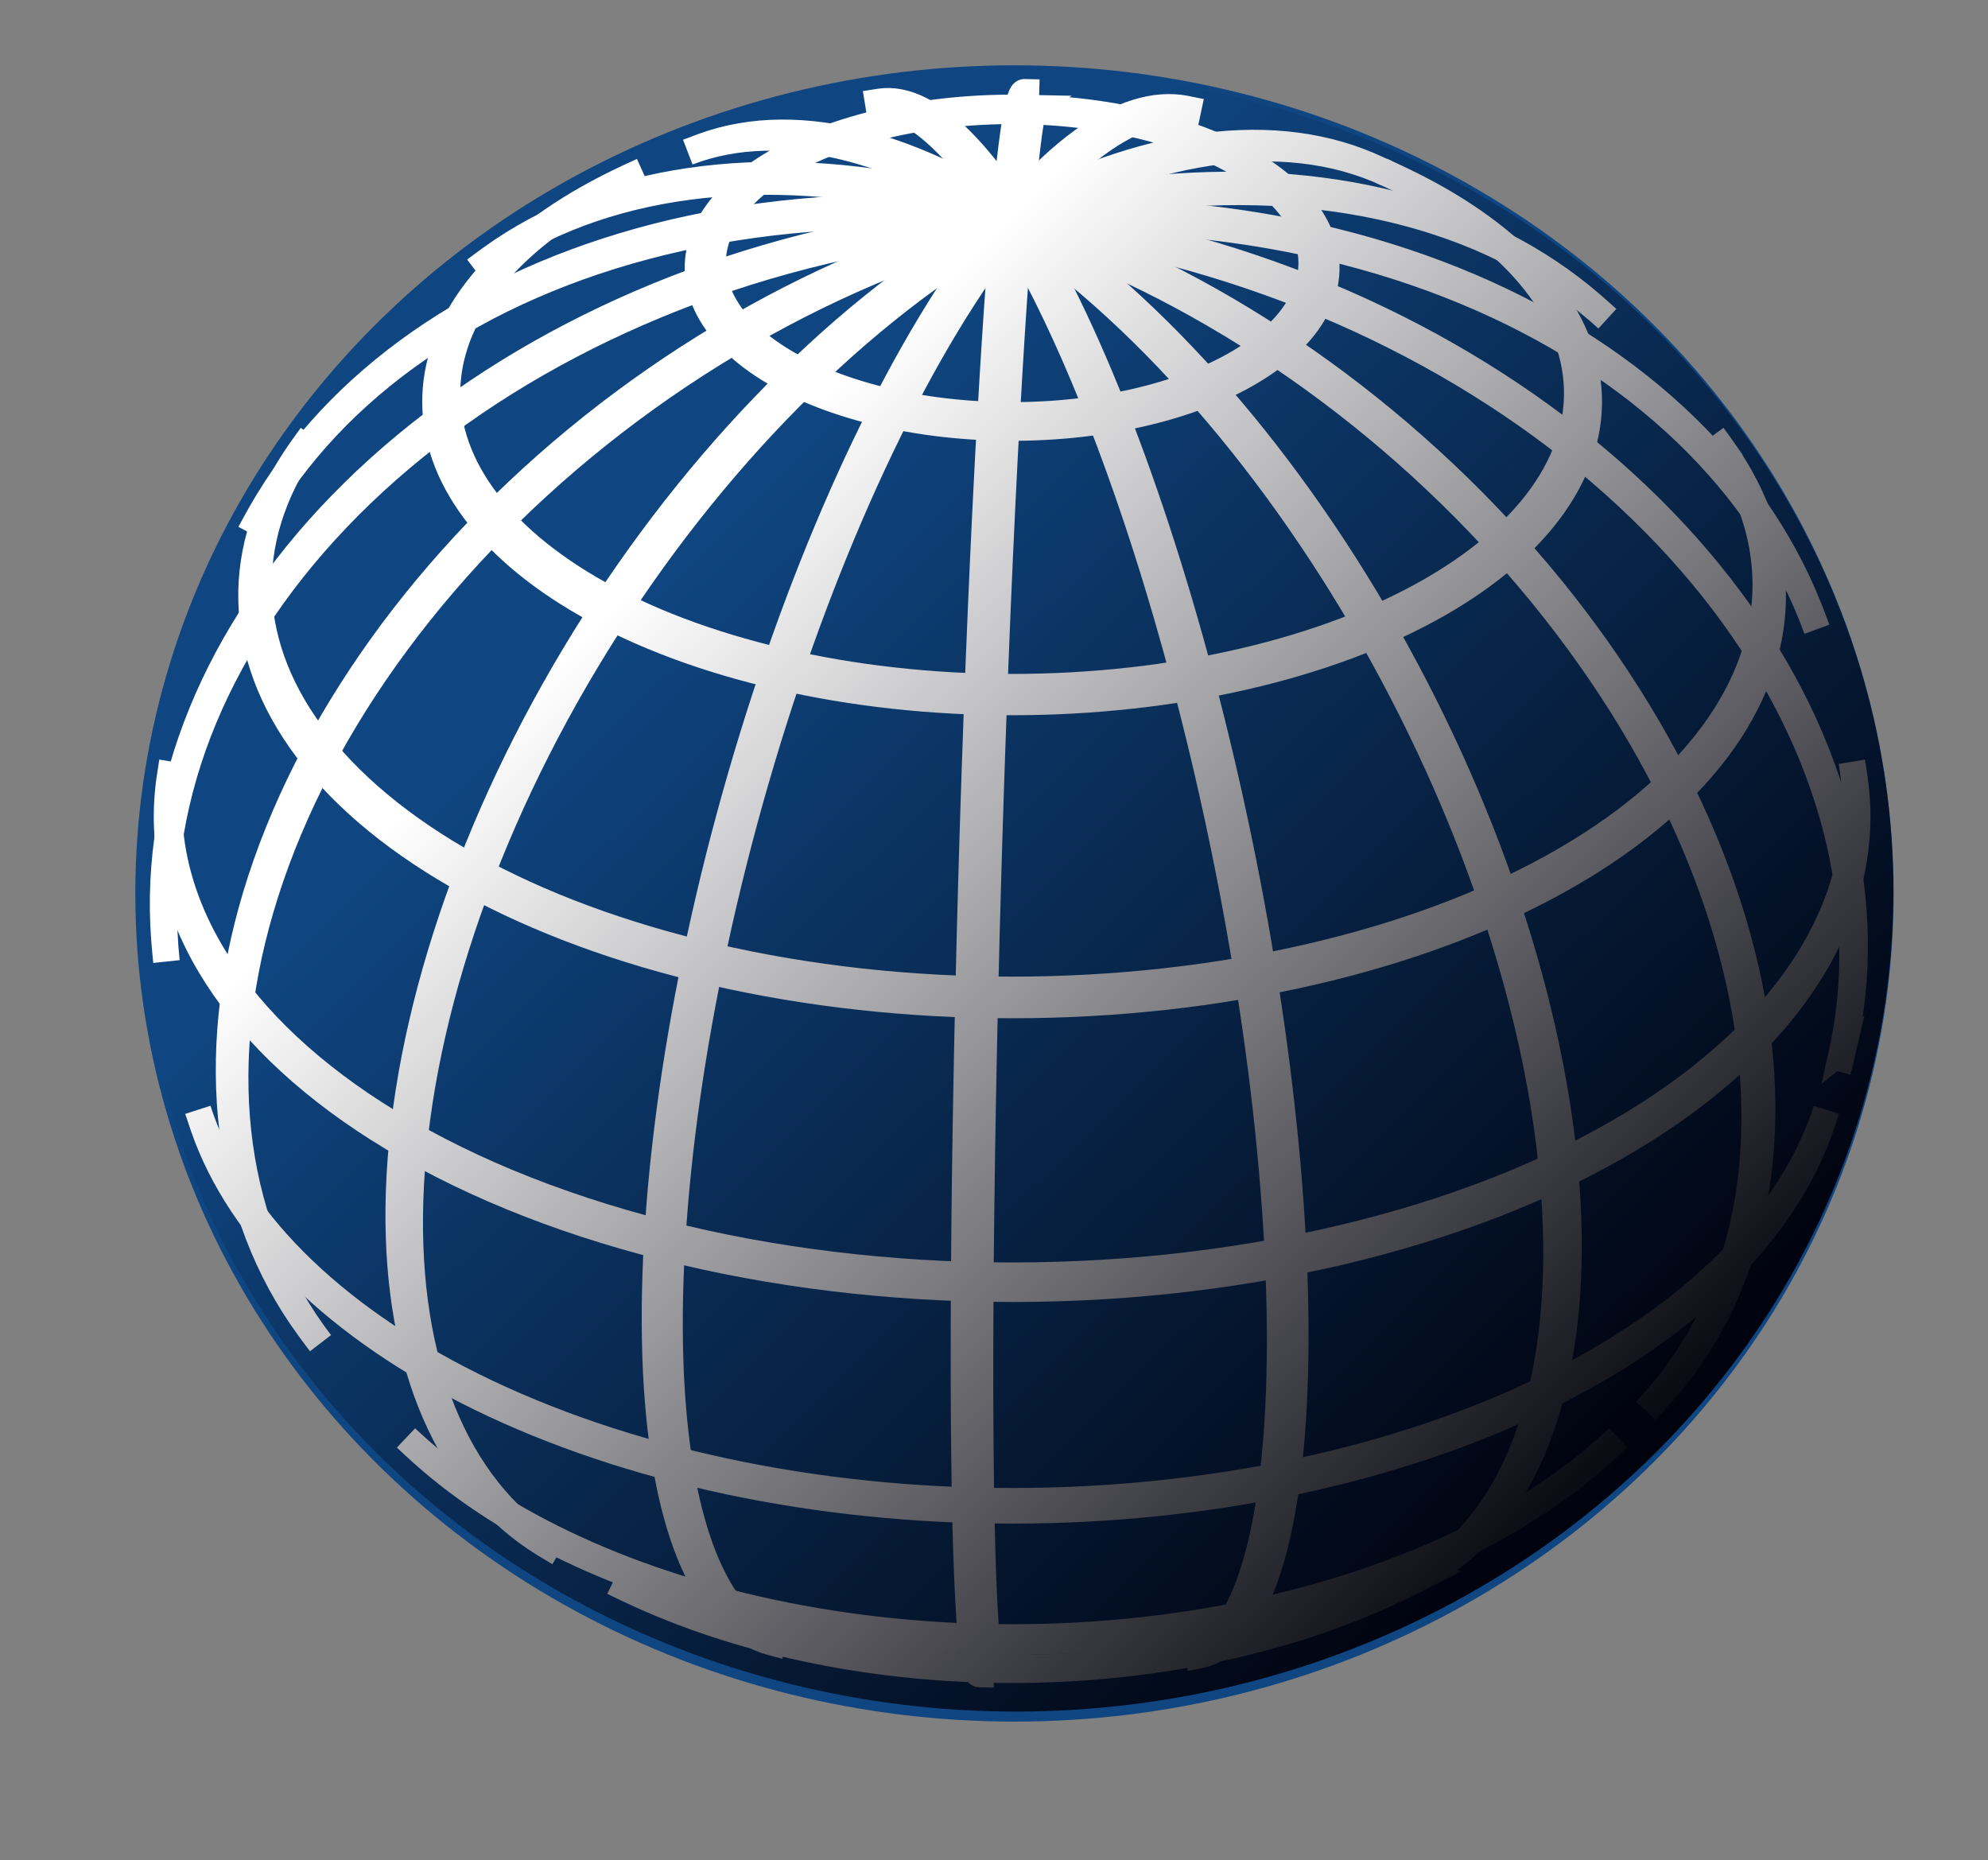 <?xml version="1.0" encoding="UTF-8" standalone="no"?>
<!-- Created with Inkscape (http://www.inkscape.org/) -->

<svg
   xmlns:dc="http://purl.org/dc/elements/1.1/"
   xmlns:cc="http://creativecommons.org/ns#"
   xmlns:rdf="http://www.w3.org/1999/02/22-rdf-syntax-ns#"
   xmlns:svg="http://www.w3.org/2000/svg"
   xmlns="http://www.w3.org/2000/svg"
   xmlns:xlink="http://www.w3.org/1999/xlink"
   xmlns:sodipodi="http://sodipodi.sourceforge.net/DTD/sodipodi-0.dtd"
   xmlns:inkscape="http://www.inkscape.org/namespaces/inkscape"
   version="1.0"
   width="149.921"
   height="140.265"
   id="svg2"
   inkscape:version="0.92.3 (2405546, 2018-03-11)"
   sodipodi:docname="mapshadow.svg">
  <rect width="100%" height="100%" fill="#808080" stroke="none"/>
  <sodipodi:namedview
     pagecolor="#ffffff"
     bordercolor="#666666"
     borderopacity="1"
     objecttolerance="10"
     gridtolerance="10"
     guidetolerance="10"
     inkscape:pageopacity="0"
     inkscape:pageshadow="2"
     inkscape:window-width="1876"
     inkscape:window-height="1056"
     id="namedview15"
     showgrid="true"
     inkscape:zoom="4.4500586"
     inkscape:cx="122.27056"
     inkscape:cy="78.113105"
     inkscape:window-x="44"
     inkscape:window-y="24"
     inkscape:window-maximized="1"
     inkscape:current-layer="g3338"
     showguides="false"
     inkscape:snap-grids="true"
     fit-margin-top="0"
     fit-margin-left="0"
     fit-margin-right="0"
     fit-margin-bottom="0"
     inkscape:snap-global="false">
    <inkscape:grid
       type="xygrid"
       id="grid8410"
       originx="1.078"
       originy="-1090.198" />
  </sodipodi:namedview>
  <defs
     id="defs4">
    <linearGradient
       inkscape:collect="always"
       id="linearGradient878">
      <stop
         style="stop-color:#000009;stop-opacity:1;"
         offset="0"
         id="stop874" />
      <stop
         style="stop-color:#000009;stop-opacity:0;"
         offset="1"
         id="stop876" />
    </linearGradient>
    <linearGradient
       inkscape:collect="always"
       xlink:href="#linearGradient878"
       id="linearGradient880"
       x1="220.376"
       y1="242.778"
       x2="153.446"
       y2="174.953"
       gradientUnits="userSpaceOnUse"
       gradientTransform="matrix(1.081,0,0,1.078,-115.128,-3.994)" />
  </defs>
  <g
     id="g3338"
     transform="translate(1.303,-144.625)">
    <ellipse
       style="opacity:1;fill:#0f4682;fill-opacity:1;stroke:#0f4682;stroke-width:10.163;stroke-linecap:round;stroke-linejoin:round;stroke-miterlimit:4;stroke-dasharray:none;stroke-opacity:1"
       id="path21948"
       cx="75.202"
       cy="212.002"
       rx="61.219"
       ry="57.371" />
    <path
       inkscape:connector-curvature="0"
       style="fill:#000000;fill-opacity:1;stroke:#ffffff;stroke-width:2;stroke-miterlimit:4;stroke-dasharray:none;stroke-opacity:1"
       id="parallel_-40.0_front"
       d="m 102.978,264.931 c -8.073,3.643 -17.879,5.612 -27.954,5.612 -10.076,0 -19.881,-1.969 -27.954,-5.612 -0.719,-0.324 -1.431,-0.661 -2.137,-1.01 8.484,4.2 19.118,6.496 30.091,6.496 10.973,0 21.607,-2.296 30.091,-6.496 -0.706,0.349 -1.418,0.686 -2.137,1.01 z" />
    <path
       inkscape:connector-curvature="0"
       style="fill:#000000;fill-opacity:1;stroke:#ffffff;stroke-width:2;stroke-miterlimit:4;stroke-dasharray:none;stroke-opacity:1"
       id="parallel_-30.0_front"
       d="m 119.494,254.206 c -6.476,5.809 -15.967,10.191 -27.018,12.471 -11.306,2.333 -23.598,2.333 -34.904,0 -11.051,-2.28 -20.542,-6.662 -27.018,-12.471 -0.418,-0.375 -0.832,-0.757 -1.239,-1.143 6.457,6.117 16.182,10.762 27.608,13.185 11.708,2.483 24.496,2.483 36.204,0 11.425,-2.423 21.15,-7.068 27.607,-13.185 -0.408,0.386 -0.821,0.767 -1.239,1.143 z" />
    <path
       inkscape:connector-curvature="0"
       style="fill:#000000;fill-opacity:1;stroke:#ffffff;stroke-width:2;stroke-miterlimit:4;stroke-dasharray:none;stroke-opacity:1"
       id="parallel_-10.0_front"
       d="m 135.997,229.618 c -2.769,7.965 -10.11,15.155 -20.832,20.401 -11.223,5.491 -25.444,8.504 -40.14,8.504 -14.696,5.3e-4 -28.916,-3.013 -40.139,-8.503 -10.723,-5.246 -18.064,-12.436 -20.833,-20.401 -0.147,-0.423 -0.292,-0.856 -0.435,-1.299 2.597,8.096 9.907,15.437 20.717,20.804 11.324,5.622 25.759,8.714 40.69,8.714 14.931,0 29.366,-3.092 40.689,-8.713 10.811,-5.367 18.12,-12.709 20.718,-20.805 -0.136,0.425 -0.281,0.859 -0.435,1.299 z" />
    <path
       inkscape:connector-curvature="0"
       style="fill:#000000;fill-opacity:1;stroke:#ffffff;stroke-width:2;stroke-miterlimit:4;stroke-dasharray:none;stroke-opacity:1"
       id="parallel_10.0_front"
       d="m 138.551,203.369 c 1.376,9.622 -4.299,19.147 -15.732,26.39 -12.095,7.661 -29.502,12.053 -47.795,12.053 -18.292,0 -35.699,-4.392 -47.794,-12.053 -11.434,-7.243 -17.109,-16.768 -15.733,-26.39 0.061,-0.425 0.128,-0.859 0.201,-1.299 -1.613,9.651 3.927,19.253 15.339,26.569 12.075,7.742 29.578,12.19 47.986,12.19 18.409,0 35.911,-4.449 47.986,-12.19 11.413,-7.317 16.953,-16.919 15.339,-26.569 0.071,0.424 0.138,0.857 0.201,1.299 z" />
    <path
       inkscape:connector-curvature="0"
       style="fill:#000000;fill-opacity:1;stroke:#ffffff;stroke-width:2;stroke-miterlimit:4;stroke-dasharray:none;stroke-opacity:1"
       id="parallel_30.0_front"
       d="m 128.687,178.626 c 5.104,7.277 4.918,15.323 -0.521,22.53 -5.69,7.54 -16.68,13.567 -30.583,16.769 -14.407,3.318 -30.71,3.318 -45.117,0 -13.903,-3.202 -24.894,-9.229 -30.584,-16.769 -5.438,-7.207 -5.624,-15.254 -0.52,-22.53 0.274,-0.391 0.549,-0.772 0.822,-1.143 -5.321,7.217 -5.327,15.252 -0.019,22.472 5.549,7.547 16.46,13.6 30.328,16.817 14.379,3.337 30.685,3.337 45.063,5.2e-4 13.868,-3.218 24.78,-9.271 30.329,-16.818 5.308,-7.219 5.301,-15.255 -0.019,-22.472 0.285,0.385 0.558,0.766 0.822,1.143 z" />
    <path
       inkscape:connector-curvature="0"
       style="fill:#000000;fill-opacity:1;stroke:#ffffff;stroke-width:2;stroke-miterlimit:4;stroke-dasharray:none;stroke-opacity:1"
       id="parallel_50.0_front"
       d="m 104.718,158.37 c 8.336,4.058 13.275,9.658 13.754,15.593 0.483,5.979 -3.599,11.817 -11.356,16.235 -8.237,4.691 -19.883,7.364 -32.091,7.364 -12.209,0 -23.855,-2.673 -32.092,-7.364 -7.758,-4.418 -11.84,-10.256 -11.357,-16.235 0.479,-5.935 5.418,-11.535 13.754,-15.593 0.599,-0.292 1.203,-0.574 1.811,-0.848 -8.611,3.874 -13.883,9.379 -14.641,15.284 -0.761,5.93 3.088,11.772 10.689,16.213 8.086,4.724 19.67,7.428 31.835,7.428 12.165,0 23.75,-2.703 31.836,-7.428 7.601,-4.441 11.451,-10.283 10.689,-16.213 -0.759,-5.905 -6.03,-11.41 -14.642,-15.284 0.608,0.274 1.212,0.556 1.811,0.848 z" />
    <path
       inkscape:connector-curvature="0"
       style="fill:#000000;fill-opacity:1;stroke:#ffffff;stroke-width:2;stroke-miterlimit:4;stroke-dasharray:none;stroke-opacity:1"
       id="parallel_70.0_front"
       d="m 76.028,152.773 c 7.336,0.158 14.113,2.039 18.348,5.089 4.075,2.935 5.362,6.641 3.516,10.106 -1.853,3.48 -6.672,6.357 -13.137,7.837 -6.843,1.569 -14.744,1.394 -21.294,-0.47 -6.177,-1.758 -10.485,-4.827 -11.747,-8.368 -1.254,-3.515 0.622,-7.135 5.127,-9.878 4.726,-2.879 11.819,-4.475 19.188,-4.317 z m -0.045,0.221 c -7.03,-0.152 -13.797,1.37 -18.303,4.116 -4.285,2.61 -6.074,6.052 -4.886,9.397 1.195,3.363 5.274,6.283 11.133,7.962 6.243,1.791 13.79,1.968 20.333,0.478 6.188,-1.409 10.801,-4.156 12.571,-7.481 1.757,-3.299 0.531,-6.826 -3.347,-9.62 -4.037,-2.909 -10.502,-4.702 -17.501,-4.853 z" />
    <path
       inkscape:connector-curvature="0"
       style="fill:#000000;fill-opacity:1;stroke:#ffffff;stroke-width:2;stroke-miterlimit:4;stroke-dasharray:none;stroke-opacity:1"
       id="meridian_80.0_front"
       d="m 75.942,151.586 c -0.779,-0.01 -1.802,10.345 -2.711,27.501 -1.037,19.557 -1.752,44.607 -1.832,64.186 -0.071,17.172 0.36,27.56 1.138,27.589 0.373,0.013 0.748,0.024 1.124,0.031 -0.741,-0.014 -1.135,-10.401 -1.045,-27.581 0.104,-19.582 0.819,-44.639 1.833,-64.201 0.89,-17.166 1.877,-27.523 2.617,-27.501 -0.375,-0.011 -0.749,-0.019 -1.124,-0.024 z" />
    <path
       inkscape:connector-curvature="0"
       style="fill:#000000;fill-opacity:1;stroke:#ffffff;stroke-width:2;stroke-miterlimit:4;stroke-dasharray:none;stroke-opacity:1"
       id="path3990"
       d="m 88.118,152.839 c -4.71,-0.915 -10.65,3.426 -16.689,12.211 -6.893,10.025 -13.322,24.97 -17.716,41.192 -4.393,16.221 -6.345,32.218 -5.382,44.087 0.843,10.399 3.862,16.844 8.474,18.117 0.377,0.104 0.756,0.205 1.134,0.303 -4.627,-1.191 -7.658,-7.594 -8.508,-17.992 -0.971,-11.883 0.99,-27.951 5.406,-44.252 4.415,-16.301 10.872,-31.313 17.779,-41.347 6.044,-8.779 11.974,-13.079 16.655,-12.085 -0.383,-0.081 -0.768,-0.159 -1.153,-0.234 z" />
    <path
       inkscape:connector-curvature="0"
       style="fill:#000000;fill-opacity:1;stroke:#ffffff;stroke-width:2;stroke-miterlimit:4;stroke-dasharray:none;stroke-opacity:1"
       id="path3994"
       d="m 102.006,157.125 c -7.823,-3.381 -18.165,-1.719 -28.991,4.664 -11.543,6.806 -22.711,18.434 -31.021,32.302 -8.31,13.868 -13.069,28.824 -13.225,41.543 -0.146,11.929 3.769,20.994 10.968,25.414 0.365,0.224 0.738,0.449 1.122,0.673 -7.332,-4.301 -11.356,-13.343 -11.263,-25.323 0.101,-12.784 4.88,-27.874 13.266,-41.866 8.385,-13.992 19.667,-25.703 31.298,-32.496 10.897,-6.364 21.271,-7.924 29.052,-4.376 -0.392,-0.179 -0.793,-0.357 -1.204,-0.535 z" />
    <path
       inkscape:connector-curvature="0"
       style="fill:#000000;fill-opacity:1;stroke:#ffffff;stroke-width:2;stroke-miterlimit:4;stroke-dasharray:none;stroke-opacity:1"
       id="path3998"
       d="m 118.765,167.637 c -8.163,-7.098 -20.249,-10.195 -33.931,-8.692 -14.184,1.558 -29.024,7.944 -41.459,17.843 -12.435,9.899 -21.514,22.556 -25.37,35.358 -3.718,12.35 -2.308,23.946 3.956,32.555 0.297,0.409 0.6,0.814 0.908,1.215 -6.559,-8.552 -8.178,-20.224 -4.531,-32.719 3.784,-12.962 12.943,-25.818 25.548,-35.853 12.606,-10.035 27.67,-16.464 42.012,-17.931 13.825,-1.414 25.959,1.886 34.015,9.246 -0.379,-0.345 -0.761,-0.687 -1.149,-1.023 z" />
    <path
       inkscape:connector-curvature="0"
       style="fill:#000000;fill-opacity:1;stroke:#ffffff;stroke-width:2;stroke-miterlimit:4;stroke-dasharray:none;stroke-opacity:1"
       id="path4002"
       d="m 135.101,190.466 c -4.272,-10.705 -13.77,-19.489 -26.724,-24.709 -13.26,-5.344 -29.205,-6.576 -44.721,-3.452 -15.516,3.124 -29.489,10.379 -39.192,20.346 -9.48,9.737 -14.23,21.389 -13.369,32.782 0.043,0.568 0.095,1.136 0.155,1.703 -1.23,-11.534 3.343,-23.431 12.843,-33.401 9.729,-10.21 23.913,-17.655 39.702,-20.834 15.789,-3.179 32.01,-1.856 45.401,3.7 13.076,5.426 22.52,14.5 26.52,25.476 -0.197,-0.539 -0.402,-1.076 -0.615,-1.61 z" />
    <path
       inkscape:connector-curvature="0"
       style="fill:#000000;fill-opacity:1;stroke:#ffffff;stroke-width:2;stroke-miterlimit:4;stroke-dasharray:none;stroke-opacity:1"
       id="path4006"
       d="m 137.679,223.79 c 2.549,-11.033 -0.455,-23.075 -8.452,-33.866 -8.197,-11.06 -21.057,-20.015 -36.046,-25.096 -14.99,-5.082 -31.022,-5.923 -44.94,-2.361 -13.577,3.476 -24.196,10.9 -29.865,20.875 -0.279,0.492 -0.551,0.986 -0.815,1.484 5.444,-10.263 16.049,-17.966 29.769,-21.619 14.069,-3.746 30.378,-2.957 45.62,2.211 15.243,5.167 28.277,14.327 36.465,25.618 7.983,11.011 10.784,23.26 7.864,34.378 0.142,-0.54 0.276,-1.082 0.401,-1.625 z" />
    <path
       inkscape:connector-curvature="0"
       style="fill:#000000;fill-opacity:1;stroke:#ffffff;stroke-width:2;stroke-miterlimit:4;stroke-dasharray:none;stroke-opacity:1"
       id="path4010"
       d="m 123.807,249.937 c 6.918,-7.56 9.339,-18.629 6.787,-31.06 -2.66,-12.957 -10.52,-26.411 -21.934,-37.534 C 97.242,170.214 83.158,162.285 69.369,159.219 c -13.228,-2.942 -25.22,-1.194 -33.649,4.898 -0.402,0.29 -0.798,0.584 -1.189,0.88 8.346,-6.333 20.388,-8.254 33.745,-5.378 13.931,3 28.208,10.986 39.768,22.249 11.56,11.263 19.481,24.903 22.068,37.995 2.48,12.552 -0.129,23.665 -7.304,31.138 0.336,-0.35 0.669,-0.705 0.998,-1.065 z" />
    <path
       inkscape:connector-curvature="0"
       style="fill:#000000;fill-opacity:1;stroke:#ffffff;stroke-width:2;stroke-miterlimit:4;stroke-dasharray:none;stroke-opacity:1"
       id="path4014"
       d="m 105.889,263.531 c 6.815,-3.486 10.769,-11.861 11.076,-23.478 0.331,-12.523 -3.602,-27.794 -10.909,-42.346 -7.3,-14.536 -17.347,-27.122 -27.864,-34.909 -9.762,-7.227 -19.191,-9.775 -26.433,-7.148 -0.392,0.142 -0.79,0.291 -1.193,0.446 7.21,-2.771 16.665,-0.303 26.483,6.92 10.591,7.792 20.729,20.473 28.085,35.133 7.357,14.661 11.296,30.038 10.918,42.599 -0.35,11.646 -4.385,19.98 -11.295,23.349 0.373,-0.182 0.751,-0.371 1.133,-0.566 z" />
    <path
       inkscape:connector-curvature="0"
       style="fill:#000000;fill-opacity:1;stroke:#ffffff;stroke-width:2;stroke-miterlimit:4;stroke-dasharray:none;stroke-opacity:1"
       id="path4018"
       d="m 89.22,269.425 c 3.656,-0.773 6.108,-6.71 6.891,-16.711 0.915,-11.677 -0.523,-27.87 -3.957,-44.528 -3.436,-16.664 -8.542,-32.207 -14.037,-42.741 -4.705,-9.016 -9.342,-13.684 -13.045,-13.142 -0.381,0.055 -0.762,0.115 -1.142,0.177 3.686,-0.603 8.323,4.061 13.037,13.128 3.768,7.249 7.357,16.871 10.349,27.599 1.359,4.872 2.595,9.972 3.669,15.182 3.439,16.681 4.89,32.893 3.992,44.573 -0.772,10.048 -3.226,15.98 -6.889,16.69 0.377,-0.073 0.755,-0.15 1.131,-0.229 z"
       sodipodi:nodetypes="cscccccssscc" />
    <ellipse
       style="opacity:1;fill:url(#linearGradient880);fill-opacity:1;stroke:none;stroke-width:10.972;stroke-linecap:round;stroke-linejoin:round;stroke-miterlimit:4;stroke-dasharray:none;stroke-opacity:1"
       id="path21948-3"
       cx="75.316"
       cy="211.833"
       rx="66.163"
       ry="61.865" />
  </g>
</svg>
